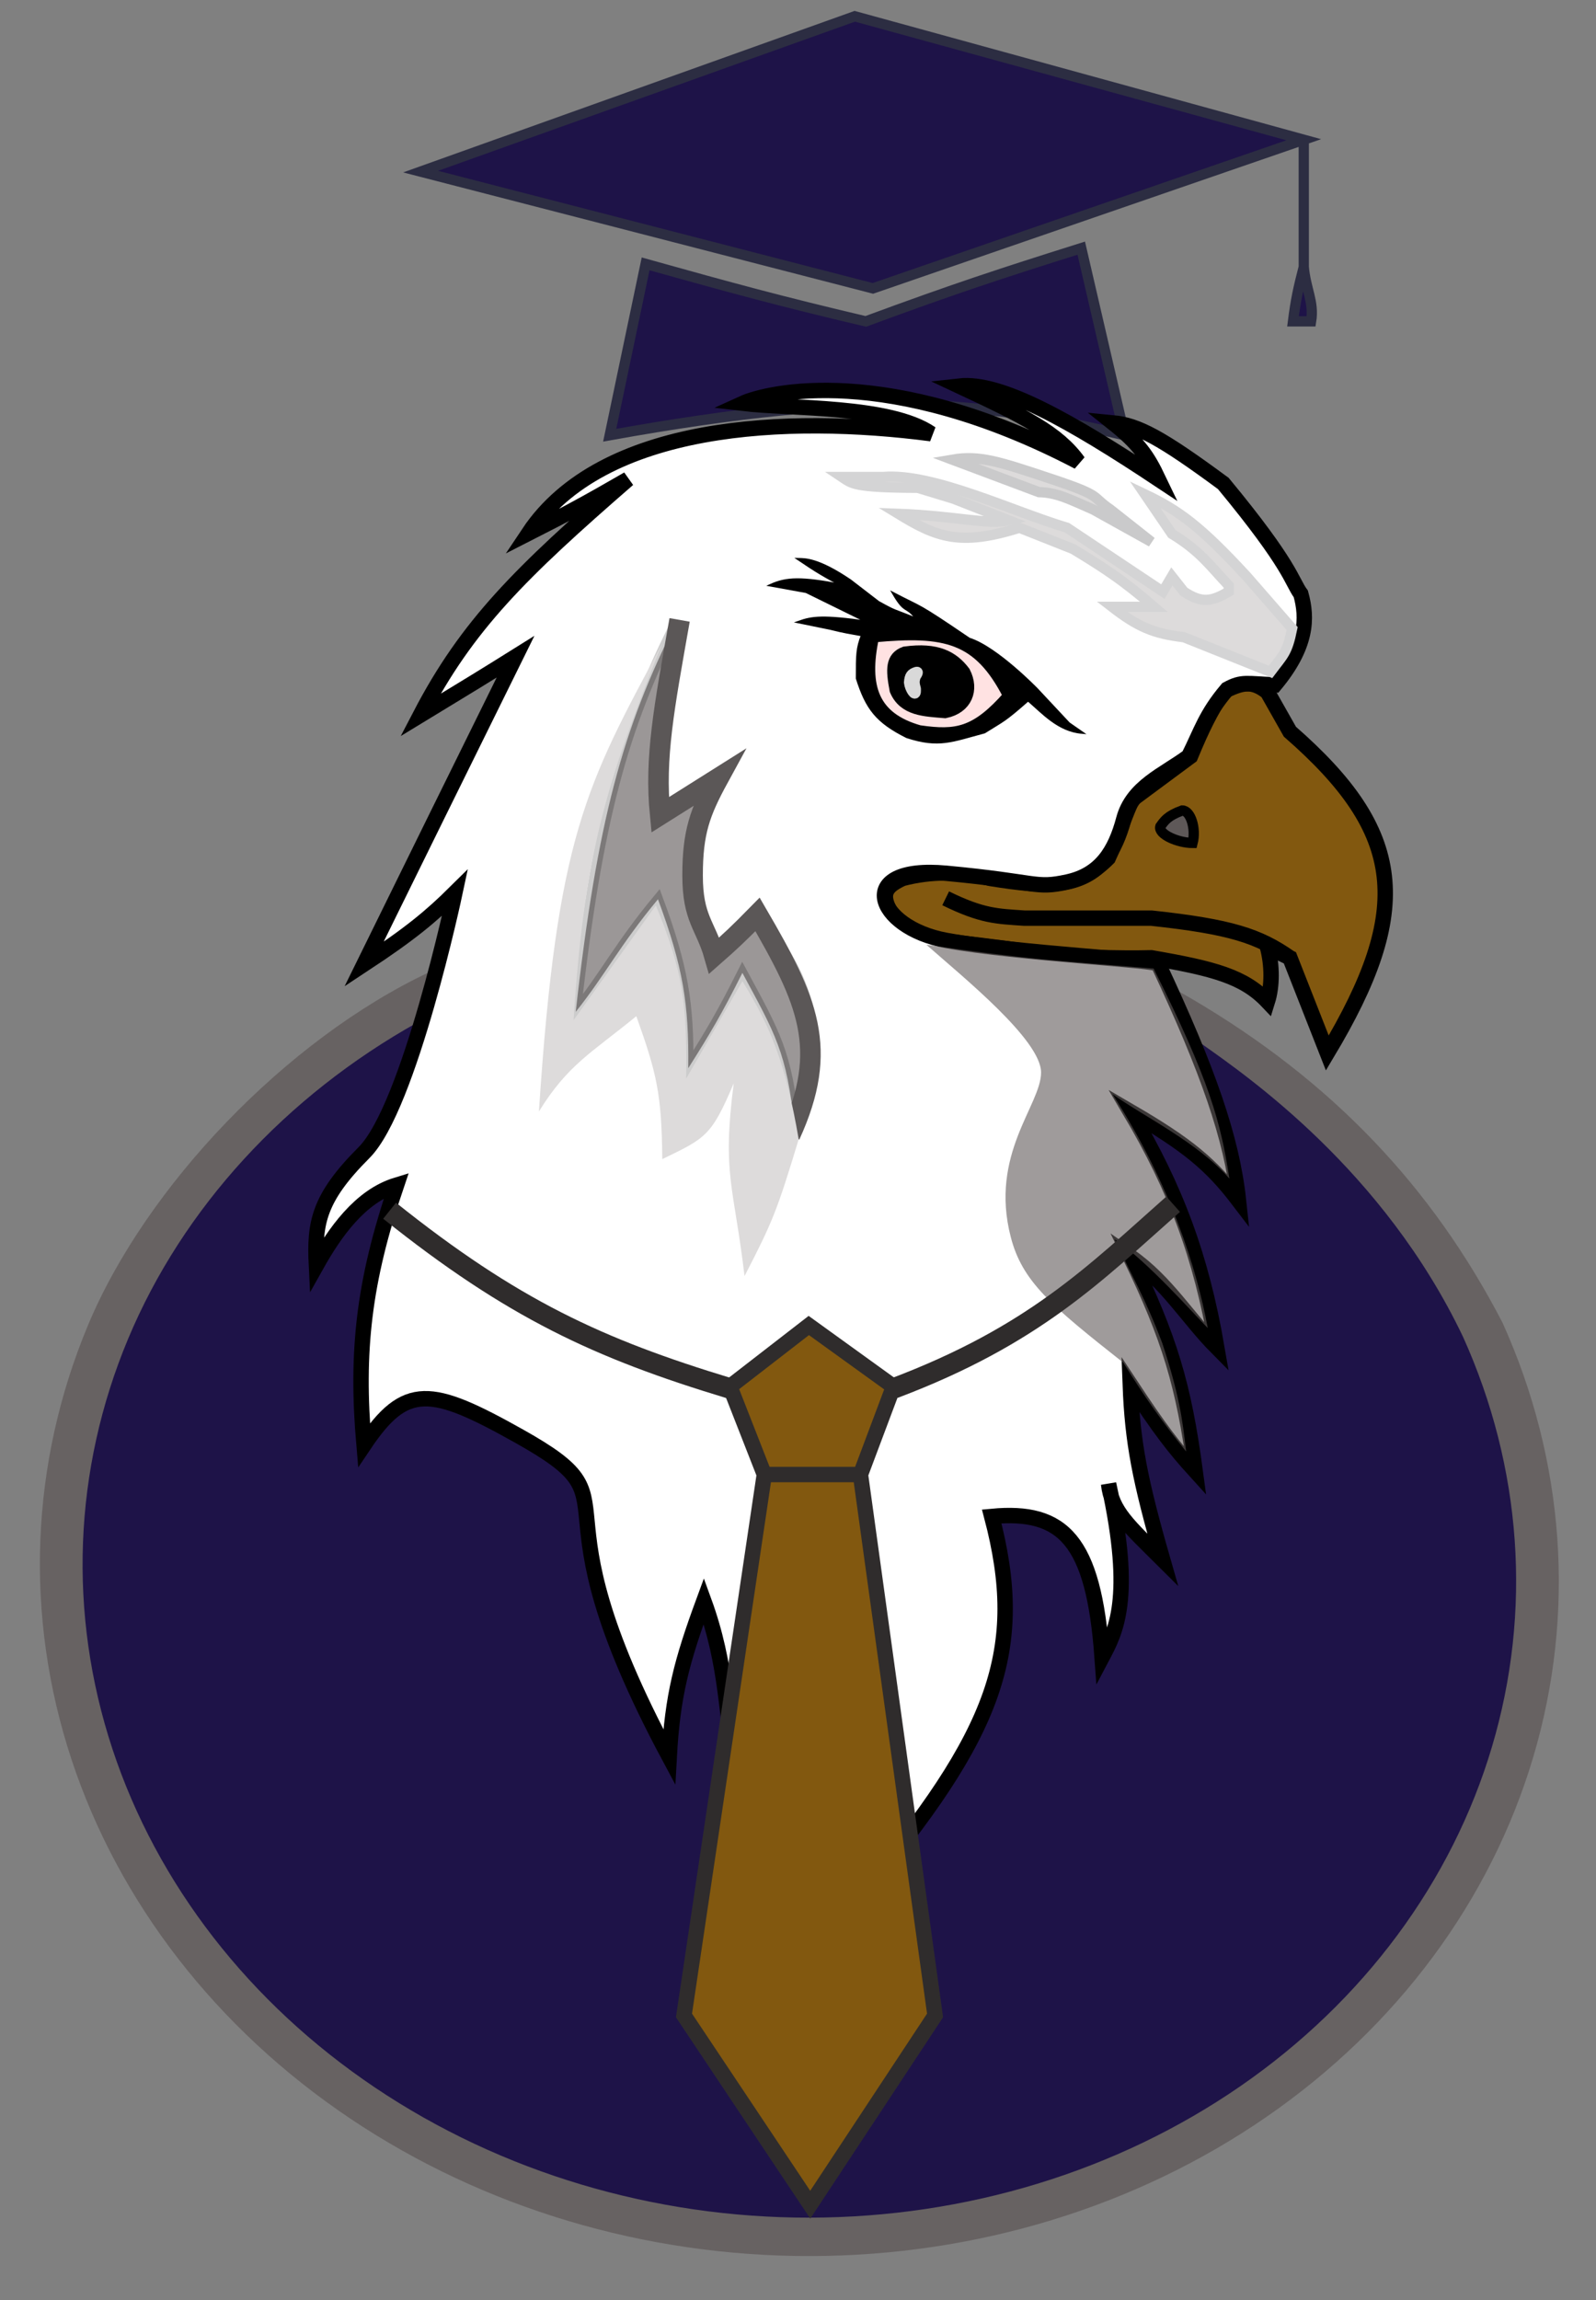 <svg width="311" height="448" viewBox="0 0 311 448" fill="none" xmlns="http://www.w3.org/2000/svg">
<rect x="0" y="0" width="311" height="448" fill="#808080" stroke="none"/>
<path d="M81.961 33.425L166.565 3.171L254.057 27.214L254.057 51.997C254.429 56.333 256.109 58.787 255.486 62.595L251.955 62.595C252.482 58.438 252.98 56.119 254.057 51.997L254.057 27.214L170.103 56.17L112.905 41.41L111.03 40.926L81.961 33.425Z" fill="#1E1348"/>
<path d="M118.807 84.767L125.806 51.393C142.654 56.101 152.084 58.683 168.71 62.595C186.137 56.165 195.079 53.251 210.694 48.33L219.14 84.767C190.425 78.097 170.103 75.575 118.807 84.767Z" fill="#1E1348"/>
<path d="M254.057 27.214L166.565 3.171L81.961 33.425L111.03 40.926L112.905 41.41L170.103 56.17L254.057 27.214ZM254.057 27.214C254.057 36.892 254.057 42.319 254.057 51.997M254.057 51.997C254.429 56.333 256.109 58.787 255.486 62.595L251.955 62.595C252.482 58.438 252.98 56.119 254.057 51.997ZM125.806 51.393L118.807 84.767C170.103 75.575 190.425 78.097 219.14 84.767L210.694 48.33C195.079 53.251 186.137 56.165 168.71 62.595C152.084 58.683 142.654 56.101 125.806 51.393Z" stroke="#2C2D42" stroke-width="2"/>
<path d="M296.923 307.09C296.923 376.972 233.852 433.623 156.049 433.623C78.247 433.623 14.332 376.128 14.332 306.246C14.332 236.364 77.404 179.713 155.206 179.713C233.008 179.713 296.923 237.208 296.923 307.09Z" fill="#1E1348"/>
<path d="M231.975 194.391C259.488 210.482 279.021 231.075 292.779 257.609C304.966 284.594 307.069 314.307 298.768 342.228C290.468 370.15 272.219 394.753 246.796 412.294C221.374 429.836 190.169 439.357 157.928 439.409C125.687 439.46 94.174 430.04 68.182 412.581C42.191 395.122 23.142 370.579 13.934 342.686C4.726 314.792 5.863 285.074 17.171 258.051C28.479 231.029 55.767 202.515 83.504 189.414L81.395 199.115C55.686 213.46 35.634 235.261 24.962 260.765C14.29 286.268 13.217 314.316 21.907 340.641C30.598 366.967 48.575 390.13 73.106 406.608C97.636 423.085 127.378 431.976 157.806 431.927C188.235 431.878 217.685 422.892 241.679 406.337C265.672 389.781 282.896 366.562 290.729 340.21C298.563 313.858 296.578 285.815 285.077 260.347C269.578 227.883 243.039 209.598 234.143 203.301C225.247 197.004 226.374 193.438 223.956 189.836L231.975 194.391Z" fill="#676262"/>
<path d="M262.337 170.856C260.228 164.107 258.024 161.109 252.215 155.672C250.169 154.924 249.319 154.898 249.684 157.359C255.167 164.107 257.366 166.244 259.385 171.699C261.494 179.291 262.258 180.655 262.337 186.462C263.988 181.586 264.446 179.291 262.337 170.856Z" fill="white" stroke="white"/>
<path d="M105.015 122.846L85.613 135.499L94.049 123.689L102.906 113.567L123.152 94.587C120.033 105.547 116.93 110.944 107.124 118.206L114.294 114.832C108.456 133.34 103.908 142.866 92.784 157.853L99.532 154.479L97.423 165.445C94.535 178.211 93.093 185.549 88.566 196.657C87.442 209.701 83.688 215.262 78.021 225.759C83.002 221.771 84.679 219.455 86.035 215.215C85.854 231.913 82.813 239.35 77.6 252.753L75.491 270.046L78.021 267.937L82.661 266.25L90.675 267.937L111.342 277.638L122.308 289.448L129.478 313.911L137.914 297.883L146.771 326.564L155.207 313.911L170.39 329.516L175.03 348.074L187.262 317.285L184.309 289.448H189.37H199.071L209.194 293.244L212.146 289.448L214.255 281.012V267.937C210.743 262.625 208.179 258.581 203.289 252.753C209.173 257.074 214.265 259.811 218.473 265.828C219.317 274.685 221.436 286.195 223.113 299.148L219.317 293.244L216.786 288.604L214.255 289.448L216.786 301.679L215.942 317.285L210.881 299.148C207.507 296.618 205.398 296.196 202.867 294.087C197.112 293.286 195.088 293.476 191.058 294.087V295.352C194.669 309.395 195.499 317.036 191.058 329.516C185.146 343.688 179.873 352.301 169.547 364.102L169.969 350.605L165.751 336.687L155.207 320.659L144.24 338.795L136.648 305.053L129.478 336.687L122.308 324.033L116.403 299.148L115.138 290.291L111.342 283.543L90.675 272.155L80.13 270.468L72.538 276.373V259.08L75.491 243.052L79.709 228.29L71.695 232.086L63.259 241.365C64.42 236.145 65.64 233.411 69.586 229.134L77.6 217.746L86.035 192.861L91.94 167.976L74.225 184.003L105.015 122.846Z" fill="#DDDBDB" stroke="#CACACB" stroke-width="2"/>
<path d="M251.353 142.512L246.979 134.786C244.006 132.429 242.01 132.889 238.23 134.786C235.751 138.909 234.373 141.503 231.97 147.309L220.582 155.745C217.705 162.46 218.902 160.703 215.942 167.132C210.037 173.037 204.142 172.875 193.026 171.098C187.234 169.653 181.357 169.663 175.874 171.098C171.656 173.037 171.176 174.927 175.874 181.051C177.261 183.069 188.949 183.582 199.588 185.269C210.228 186.956 224.377 186.55 224.377 186.55C236.577 188.661 242.384 190.214 246.979 195.049C247.908 192.087 247.941 188.114 246.979 184.425L251.353 186.55L258.644 205.092C275.44 177.066 273.873 162.149 251.353 142.512Z" fill="#82580F"/>
<path d="M251.353 186.55L258.644 205.092C275.44 177.066 273.873 162.149 251.353 142.512L246.979 134.786C244.006 132.429 242.01 132.889 238.23 134.786C235.751 138.909 234.373 141.503 231.97 147.309L220.582 155.745C217.705 162.46 218.902 160.703 215.942 167.132C210.037 173.037 204.142 172.875 193.026 171.098C187.234 169.653 181.357 169.663 175.874 171.098C171.656 173.037 171.176 174.927 175.874 181.051C177.261 183.069 188.949 183.582 199.588 185.269C210.228 186.956 224.377 186.55 224.377 186.55C236.577 188.661 242.384 190.214 246.979 195.049C247.908 192.087 247.941 188.114 246.979 184.425L251.353 186.55ZM251.353 186.55C245.266 182.292 239.782 180.483 224.377 178.824H199.588C194.269 178.453 191.416 178.47 184.277 174.961" stroke="black" stroke-width="3"/>
<path d="M253.48 115.676C254.788 120.388 254.745 125.798 248.419 133.39C242.898 133.178 242.039 132.654 239.14 134.234C234.925 139.208 234.086 142.411 231.63 147.309C226.781 150.904 220.664 153.214 218.977 159.54C217.29 165.867 214.42 170.379 208.011 171.772C201.602 173.165 202.527 171.772 184.391 170.085C166.255 168.398 170.555 180.629 184.391 183.16C198.227 185.691 226.131 187.005 225.725 187.8C235.41 208.454 240.042 221.725 241.331 233.773C235.996 226.777 231.411 222.988 220.242 216.48C229.071 231.44 234.015 244.489 237.113 262.454C231.556 256.854 227.283 249.644 220.242 244.739C227.916 260.631 230.654 269.778 232.895 286.495C228.769 281.954 226.095 278.507 220.242 269.624C220.667 280.969 222.14 288.361 226.569 303.788C221.006 298.255 217.812 295.403 216.554 291.532C220.628 311.668 217.307 317.949 214.866 322.565L214.759 322.768C213.103 299.913 207.154 294.038 193.248 295.352C200.066 321.252 194.25 337.447 167.52 369.163C169.795 349.8 168.68 339.589 155.289 324.455C148.739 330.754 146.739 335.957 143.479 345.544C141.384 334.171 141.84 324.645 137.152 311.802C132.782 323.66 131.053 330.308 130.404 342.17C102.143 289.446 125.682 293.47 101.219 279.747C83.926 270.046 79.036 269.369 70.933 281.434C69.349 263.187 70.872 249.621 77.26 230.821C70.138 232.995 65.193 240.114 61.654 246.426C61.244 238.193 62.076 233.351 70.933 224.494C79.791 215.637 88.648 173.881 88.648 173.881C84.071 178.41 80.013 181.827 70.933 187.799C81.522 166.259 88.303 152.523 100.458 127.907C95.063 131.282 90.82 133.88 81.899 139.295C91.058 121.703 101.391 111.558 122.39 93.322C114.461 97.909 110.236 100.186 102.988 103.866C117.329 82.355 153.422 80.818 181.439 84.464C173.347 78.914 154.135 79.661 144.744 78.559C149.384 76.45 173.003 70.546 210.119 89.947C206.058 84.311 199.588 81.107 186.922 75.185C195.012 74.272 208.775 82.074 225.725 93.322C223.566 88.806 221.9 86.356 216.868 82.355C221.697 82.817 226.232 85.198 238.378 94.165C251.705 110.261 251.638 113.181 253.48 115.676Z" fill="white"/>
<path d="M248.419 133.39C254.745 125.798 254.788 120.388 253.48 115.676C251.638 113.181 251.705 110.261 238.378 94.165C226.232 85.198 221.697 82.817 216.868 82.355C221.9 86.356 223.566 88.806 225.725 93.322C208.775 82.074 195.012 74.272 186.922 75.185C199.588 81.107 206.058 84.311 210.119 89.947C173.003 70.546 149.384 76.45 144.744 78.559C154.135 79.661 173.347 78.914 181.439 84.464C153.422 80.818 117.329 82.355 102.988 103.866C110.236 100.186 114.461 97.909 122.39 93.322C101.391 111.558 91.058 121.703 81.899 139.295C90.82 133.88 95.063 131.282 100.458 127.907C88.303 152.523 81.522 166.259 70.933 187.799C80.013 181.827 84.071 178.41 88.648 173.881C88.648 173.881 79.791 215.637 70.933 224.494C62.076 233.351 61.244 238.193 61.654 246.426C65.193 240.114 70.138 232.995 77.26 230.821C70.872 249.621 69.349 263.187 70.933 281.434C79.036 269.369 83.926 270.046 101.219 279.747C125.682 293.47 102.143 289.446 130.404 342.17C131.053 330.308 132.782 323.66 137.152 311.802C141.84 324.645 141.384 334.171 143.479 345.544C146.739 335.957 148.739 330.754 155.289 324.455C168.68 339.589 169.795 349.8 167.52 369.163C194.25 337.447 200.066 321.252 193.248 295.352C207.154 294.038 213.103 299.913 214.759 322.768C217.305 317.947 220.966 311.472 216.024 289.026C216.617 294.357 219.879 297.135 226.569 303.788C222.14 288.361 220.667 280.969 220.242 269.624C226.095 278.507 228.769 281.954 232.895 286.495C230.654 269.778 227.916 260.631 220.242 244.739C227.283 249.644 231.556 256.854 237.113 262.454C234.015 244.489 229.071 231.44 220.242 216.48C231.411 222.988 235.996 226.777 241.331 233.773C240.042 221.725 235.41 208.454 225.725 187.8C226.131 187.005 198.227 185.691 184.391 183.16C170.555 180.629 166.255 168.398 184.391 170.085C202.527 171.772 201.602 173.165 208.011 171.772C214.42 170.379 217.29 165.867 218.977 159.54C220.664 153.214 226.781 150.904 231.63 147.309C234.086 142.411 234.925 139.208 239.14 134.234C242.039 132.654 242.898 133.178 248.419 133.39Z" stroke="black" stroke-width="3"/>
<path d="M112.185 197.079C116.405 159.414 121.472 141.753 131.587 121.581C130.819 135.304 126.819 142.56 128.213 159.54L139.179 152.792C133.213 165.804 133.557 173.1 139.179 186.112L147.192 178.52C147.192 178.52 166.171 195.186 154.792 219.36C153.375 205.057 150.996 201.224 144.662 189.487C140.691 197.418 138.355 201.354 134.117 208.045C134.255 195.455 133.108 188.376 128.213 175.146C120.797 184.069 117.918 189.917 112.185 197.079Z" fill="#9B9797" stroke="black" stroke-opacity="0.2" stroke-width="2"/>
<path d="M226.102 160.979C225.68 162.493 229.555 164.18 232.391 164.18C233.114 161.401 232.006 157.853 230.373 157.853C227.525 158.895 226.916 159.834 226.102 160.979Z" fill="#5E5858" stroke="black" stroke-width="2"/>
<path d="M155.628 108.927C156.763 108.953 159.352 108.784 165.67 113.072L171.153 117.29C174.949 119.399 173.684 118.555 178.745 120.664C176.519 117.662 176.509 119.722 174.106 115.603C179.998 118.673 178.323 117.29 188.868 124.46C194.139 126.107 202.024 134.234 202.024 134.234L208.269 140.91L210.8 142.669C206.255 142.288 203.208 138.801 200.336 136.343C195.616 140.488 195.619 140.214 191.82 142.597C185.493 144.284 182.963 145.549 176.717 143.513C170.812 140.56 168.882 137.979 167.016 132.125V132.125C167.016 127.506 167.016 126.242 168.026 123.689C165.681 123.257 164.47 123.099 161.827 122.424L155.628 121.159C158.246 120.226 160.308 119.911 169.125 121.159L157.104 115.254L150.145 113.989C153.253 112.588 156.062 112.453 164.064 113.989C160.786 112.281 158.94 111.181 155.628 108.927Z" fill="black"/>
<path d="M202.024 134.234C202.024 134.234 194.139 126.107 188.868 124.46M202.024 134.234L200.336 136.343M202.024 134.234L208.269 140.91L210.8 142.669C206.255 142.288 203.208 138.801 200.336 136.343M164.064 116.519L157.104 115.254M188.868 124.46C178.323 117.29 179.998 118.673 174.106 115.603C176.509 119.722 176.519 117.662 178.745 120.664M188.868 124.46L178.745 120.664M157.104 115.254L150.145 113.989C153.253 112.588 156.062 112.453 164.064 113.989C160.786 112.281 158.94 111.181 155.628 108.927C156.763 108.953 159.352 108.784 165.67 113.072L171.153 117.29C174.949 119.399 173.684 118.555 178.745 120.664M157.104 115.254L169.125 121.159M169.125 121.159C160.308 119.911 158.246 120.226 155.628 121.159L161.827 122.424C164.47 123.099 165.681 123.257 168.026 123.689M169.125 121.159C168.666 122.169 168.307 122.979 168.026 123.689M200.336 136.343C195.616 140.488 195.619 140.214 191.82 142.597C185.494 144.284 182.963 145.549 176.717 143.513C170.812 140.56 168.882 137.979 167.016 132.125C167.016 127.506 167.016 126.242 168.026 123.689" stroke="black" stroke-width="0.5"/>
<path d="M196.436 135.499C190.603 124.127 184.205 122.833 170.286 124.111C168.216 133.825 170.286 139.717 179.143 142.247C186.387 143.299 190.109 142.669 196.436 135.499Z" fill="#FFE2E2" stroke="black" stroke-width="2"/>
<path d="M187.634 131.068C185.493 128.256 182.541 126.569 176.385 127.413C174.105 128.256 174.057 130.256 174.833 134.317C176.385 137.973 180.162 138.053 184.143 138.379C188.022 137.567 189.289 134.317 187.634 131.068Z" fill="black" stroke="black" stroke-width="3"/>
<path d="M178.448 134.141C178.212 133.239 178.075 132.741 178.448 131.719C178.448 131.719 179.298 130.609 178.448 130.911C177.599 131.213 177.241 131.552 177.139 132.93C177.27 134.141 178.317 135.788 178.448 134.747C178.478 134.515 178.448 134.378 178.448 134.141Z" fill="#D9D9D9" stroke="#D9D9D9" stroke-width="2"/>
<path d="M202.867 208.888C202.867 202.561 187.683 190.33 180.513 184.003C201.18 186.955 204.132 186.955 224.799 188.642C235.765 210.575 237.874 218.589 239.561 229.555C233.235 222.385 222.928 217.492 216.785 213.105C228.173 230.82 233.235 247.269 235.344 258.657C232.813 256.127 223.534 245.582 217.207 241.365C220.721 248.883 223.11 252.708 226.486 261.61C229.689 271.374 230.419 276.268 231.126 282.699C226.345 276.795 223.112 272.154 218.894 265.406C204.774 254.267 199.192 249.594 196.962 240.943C192.76 224.782 202.867 215.214 202.867 208.888Z" fill="#625C5C" fill-opacity="0.61"/>
<path d="M132.43 120.737C129.396 137.899 127.535 147.561 128.634 158.697L140.022 151.527C136.39 158.18 134.961 162.071 134.961 170.507C134.961 178.942 137.491 180.208 139.179 186.113C142.177 183.48 143.969 181.817 147.614 178.099C157.343 194.82 161.695 204.208 153.941 221.12" stroke="#5B5757" stroke-width="4"/>
<path d="M228.351 103.974C233.928 107.369 235.842 110.26 239.435 114.043V115.227C236.018 117.248 234.102 117.492 230.684 115.227L228.351 112.266L226.601 115.227L207.932 102.789C197.384 99.648 181.778 92.056 172.077 92.9H164.063C165.966 94.165 166.209 94.968 178.826 95.009L185.763 97.118L196.54 101.335C192.484 102.292 186.418 100.492 175.03 100.07C182.479 104.617 187.021 106.449 198.649 102.789L209.099 106.935C211.055 108.112 212.733 109.153 214.255 110.144C215.106 110.698 215.908 111.237 216.683 111.776C219.438 113.691 221.841 115.602 224.851 118.189H216.683C221.708 122.072 224.759 123.42 230.684 124.111L247.575 130.86C250.106 127.486 250.82 127.223 251.793 122.424L242.936 112.266C233.897 102.475 229.718 99.424 223.1 96.274L228.351 103.974Z" fill="#DDDBDB" stroke="#D4D4D5" stroke-width="2"/>
<path d="M216.364 99.227L224.378 105.553L212.99 99.227C208.607 97.326 205.997 95.926 202.445 95.852L185.574 89.526C190.862 88.616 194.776 89.921 204.682 93.224L204.976 93.322C215.099 96.696 212.492 96.597 216.364 99.227Z" fill="#DDDBDB" stroke="#CACACB" stroke-width="2"/>
<path d="M105.015 216.48C108.527 162.904 114.155 153.007 129.056 125.304C118.217 152.382 113.879 165.794 111.77 198.693L127.798 176.339C133.143 189.177 133.924 195.95 133.703 210.081L144.669 191.101C150.152 199.958 153.105 207.128 155.635 221.89C151.417 235.809 150.574 237.918 145.083 248.535C142.975 230.82 140.683 228.79 142.975 210.997C138.602 221.333 137.466 221.68 129.056 225.759C128.923 213.086 128.007 209.142 123.995 197.922C115.239 205.081 110.675 207.329 105.015 216.48Z" fill="#DDDBDB"/>
<path d="M142.228 270.063L157.604 258.163L174.1 270.063L167.669 287.187L182.207 392.544L157.884 429.404L133.281 392.544L148.938 287.187L142.228 270.063Z" fill="#82580F"/>
<path d="M167.669 287.187L174.1 270.063L157.604 258.163L142.228 270.063L148.938 287.187M167.669 287.187H148.938M167.669 287.187L182.207 392.544L157.884 429.404L133.281 392.544L148.938 287.187" stroke="#2F2C2C" stroke-width="3"/>
<path d="M142.138 270.395C116.622 262.676 99.817 254.904 75.919 235.809" stroke="#2F2C2C" stroke-width="4"/>
<path d="M228.603 234.544C213.364 248.025 201.478 260.105 174.193 270.395" stroke="#2F2C2C" stroke-width="4"/>
</svg>

